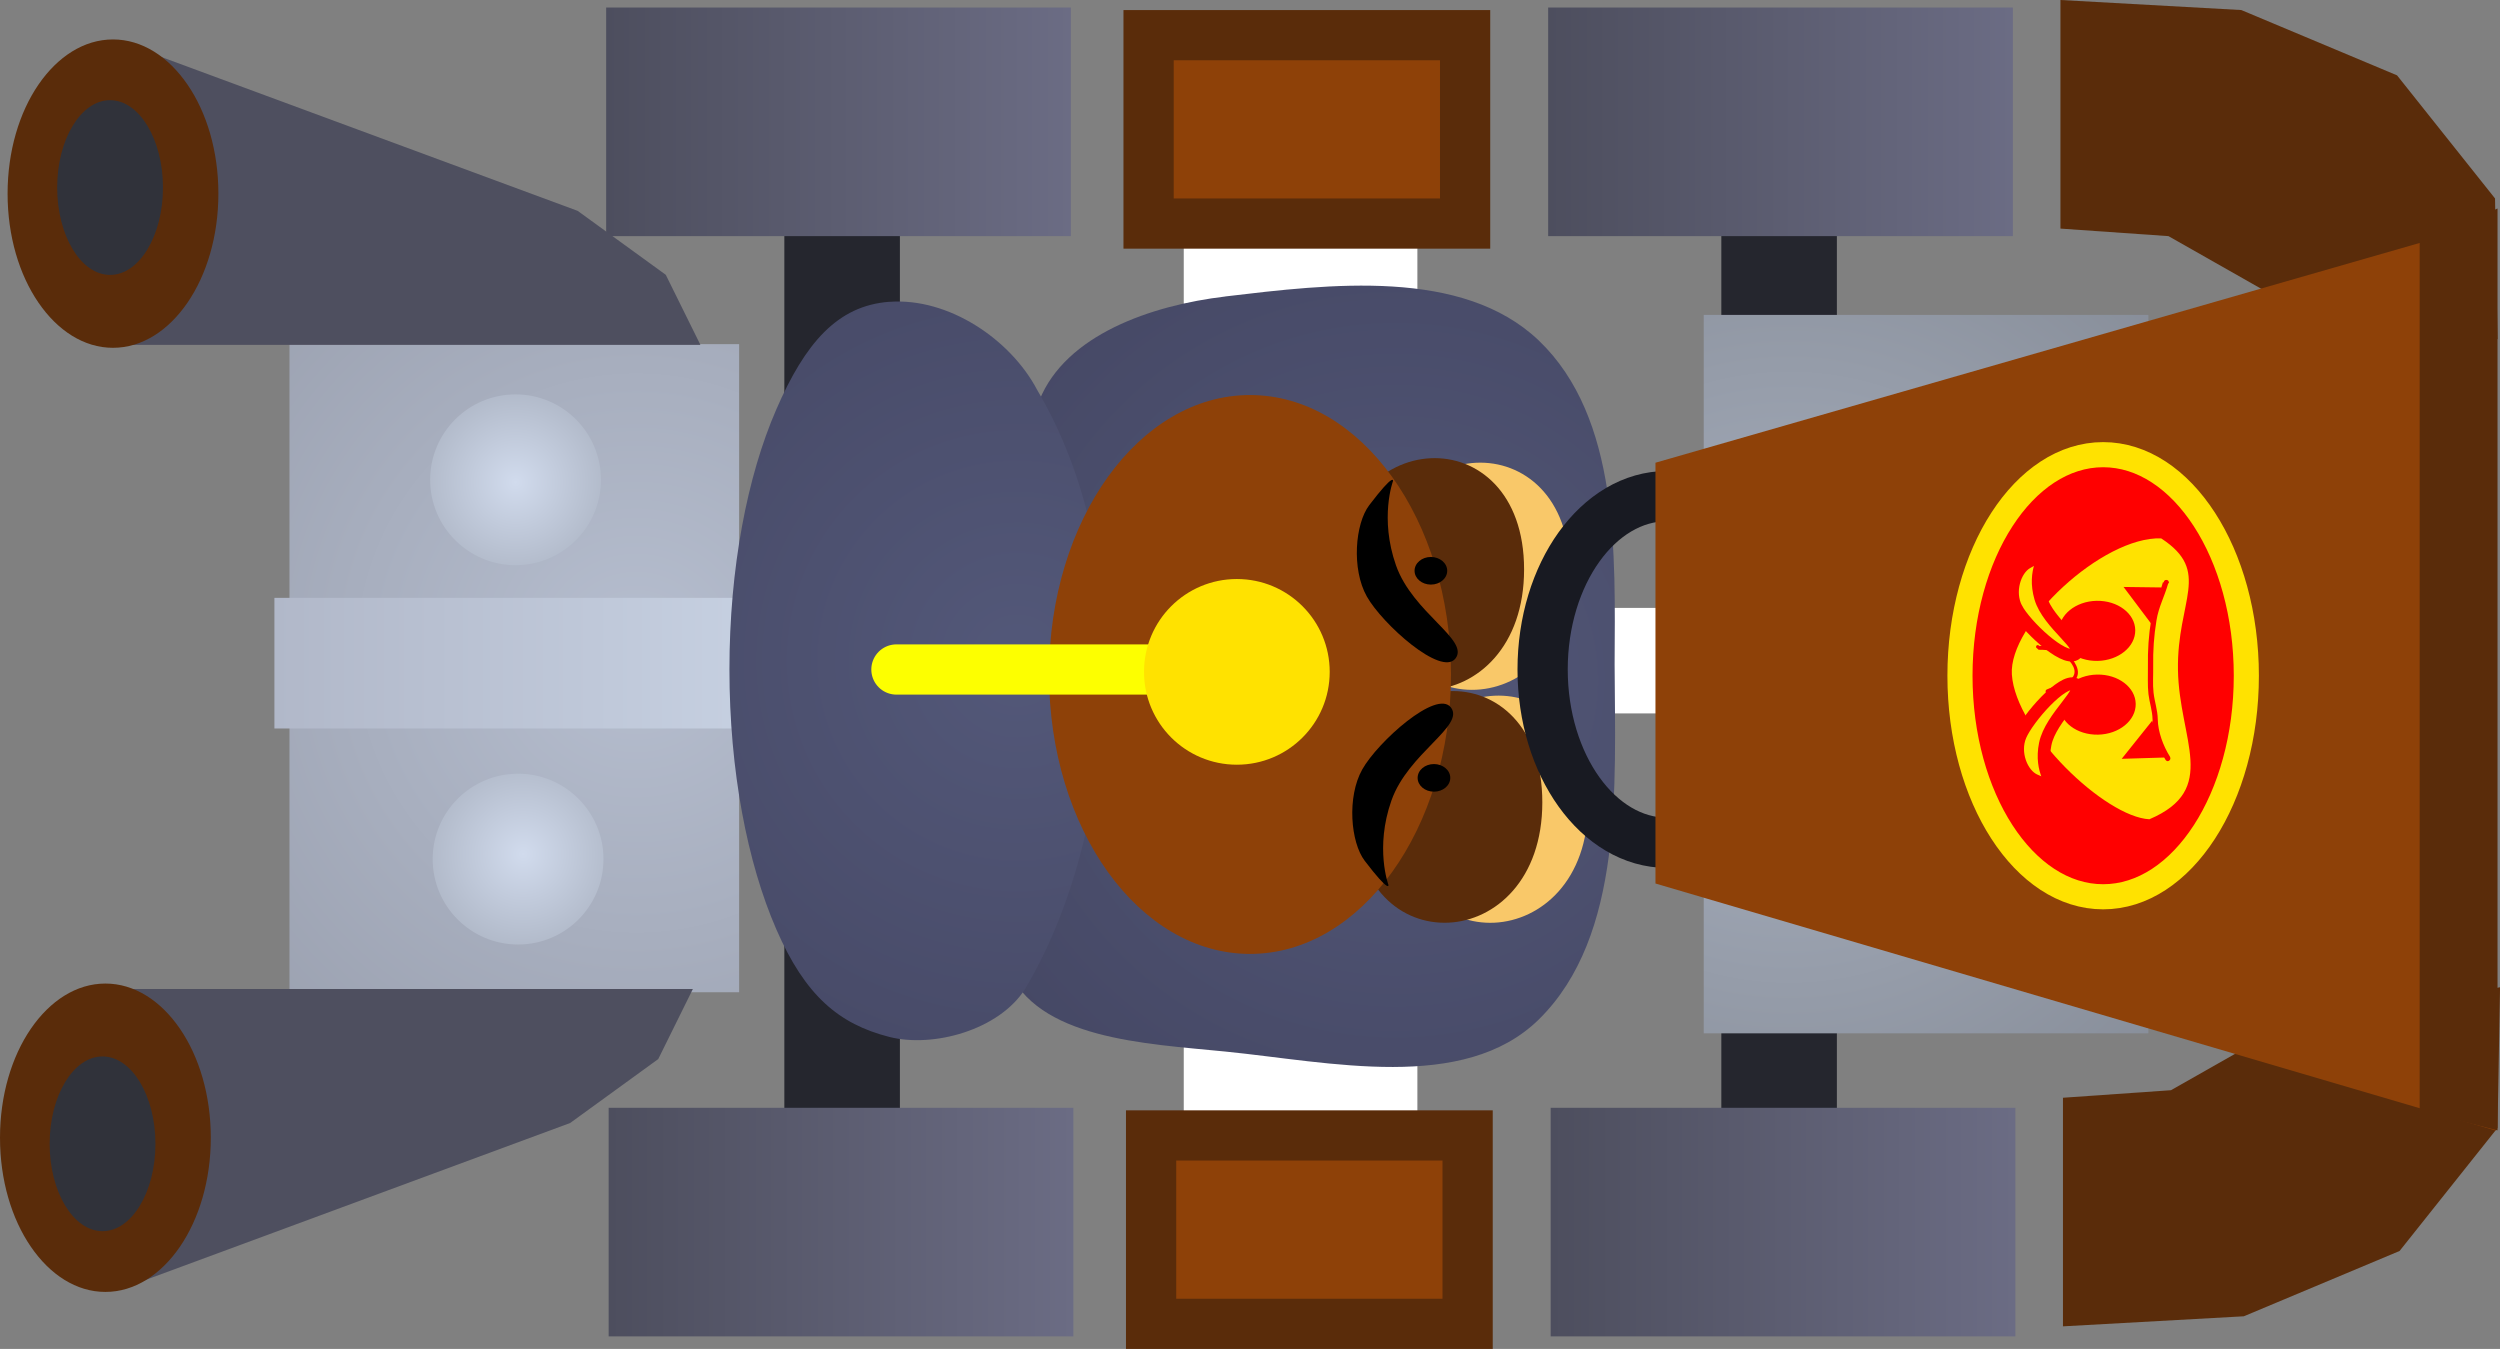 <svg version="1.1" xmlns="http://www.w3.org/2000/svg" xmlns:xlink="http://www.w3.org/1999/xlink" width="49.761" height="26.85" viewBox="0,0,49.761,26.85"><rect x="0" y="0" width="49.761" height="26.85" fill="#808080" stroke="none"/><defs><radialGradient cx="227.78" cy="179.574" r="11.126" gradientUnits="userSpaceOnUse" id="color-1"><stop offset="0" stop-color="#b6becf"/><stop offset="1" stop-color="#999fae"/></radialGradient><linearGradient x1="220.581" y1="178.475" x2="230.081" y2="178.475" gradientUnits="userSpaceOnUse" id="color-2"><stop offset="0" stop-color="#b1b8c9"/><stop offset="1" stop-color="#c6d0e1"/></linearGradient><radialGradient cx="242.893" cy="180.115" r="11.754" gradientUnits="userSpaceOnUse" id="color-3"><stop offset="0" stop-color="#535879"/><stop offset="1" stop-color="#434561"/></radialGradient><radialGradient cx="235.369" cy="179.727" r="11.614" gradientUnits="userSpaceOnUse" id="color-4"><stop offset="0" stop-color="#535879"/><stop offset="1" stop-color="#434561"/></radialGradient><radialGradient cx="250.73" cy="180.056" r="12.159" gradientUnits="userSpaceOnUse" id="color-5"><stop offset="0" stop-color="#a9b1c0"/><stop offset="1" stop-color="#828893"/></radialGradient><linearGradient x1="227.234" y1="188.625" x2="236.484" y2="188.625" gradientUnits="userSpaceOnUse" id="color-6"><stop offset="0" stop-color="#4d4e5e"/><stop offset="1" stop-color="#6b6c84"/></linearGradient><linearGradient x1="245.984" y1="188.625" x2="255.234" y2="188.625" gradientUnits="userSpaceOnUse" id="color-7"><stop offset="0" stop-color="#4d4e5e"/><stop offset="1" stop-color="#6b6c84"/></linearGradient><linearGradient x1="227.184" y1="166.725" x2="236.434" y2="166.725" gradientUnits="userSpaceOnUse" id="color-8"><stop offset="0" stop-color="#4d4e5e"/><stop offset="1" stop-color="#6b6c84"/></linearGradient><linearGradient x1="245.934" y1="166.725" x2="255.184" y2="166.725" gradientUnits="userSpaceOnUse" id="color-9"><stop offset="0" stop-color="#4d4e5e"/><stop offset="1" stop-color="#6b6c84"/></linearGradient><radialGradient cx="225.531" cy="183.575" r="2.34" gradientUnits="userSpaceOnUse" id="color-10"><stop offset="0" stop-color="#d1dbed"/><stop offset="1" stop-color="#a9b1c0"/></radialGradient><radialGradient cx="225.381" cy="176.175" r="2.275" gradientUnits="userSpaceOnUse" id="color-11"><stop offset="0" stop-color="#d1dbed"/><stop offset="1" stop-color="#a9b1c0"/></radialGradient></defs><g transform="translate(-215.119,-166.575)"><g data-paper-data="{&quot;isPaintingLayer&quot;:true}" fill-rule="nonzero" stroke-linejoin="miter" stroke-miterlimit="10" stroke-dasharray="" stroke-dashoffset="0" style="mix-blend-mode: normal"><path d="M228.081,178.675h25v2.1h-25z" fill="#ffffff" stroke="none" stroke-width="0.884" stroke-linecap="butt"/><path d="M238.681,170.775h4.65v18.6h-4.65z" fill="#ffffff" stroke="none" stroke-width="1" stroke-linecap="butt"/><path d="M249.381,170.525h2.3v18.75h-2.3z" fill="#25262e" stroke="none" stroke-width="1" stroke-linecap="butt"/><path d="M230.731,170.525h2.3v18.75h-2.3z" fill="#25262e" stroke="none" stroke-width="1" stroke-linecap="butt"/><path d="M256.131,166.575l3.6,0.2l3.1,1.3l1.95,2.45l0.05,2.8l-4.7,-1l-1.85,-1.05l-2.15,-0.15z" fill="#5a2c0a" stroke="none" stroke-width="1" stroke-linecap="round"/><path d="M256.181,188.425l2.15,-0.15l1.85,-1.05l4.7,-1l-0.05,2.8l-1.95,2.45l-3.1,1.3l-3.6,0.2z" data-paper-data="{&quot;origPos&quot;:null}" fill="#5a2c0a" stroke="none" stroke-width="1" stroke-linecap="round"/><path d="M220.881,173.425h8.95v12.9h-8.95z" fill="url(#color-1)" stroke="none" stroke-width="1" stroke-linecap="butt"/><path d="M220.581,178.475h9.5v2.6h-9.5z" fill="url(#color-2)" stroke="none" stroke-width="1" stroke-linecap="butt"/><g stroke="none" stroke-width="1.59" stroke-linecap="round"><path d="M239.504,172.476c2.083,-0.248 4.723,-0.571 6.242,0.875c1.616,1.546 1.52,4.256 1.511,6.441c0.009,2.43 0.186,5.41 -1.511,7.077c-1.493,1.461 -4.163,0.843 -6.242,0.636c-1.589,-0.159 -3.758,-0.242 -4.333,-1.67c-0.817,-1.84 0.975,-3.896 1.113,-5.884c0.126,-1.803 -1.234,-3.745 -0.477,-5.407c0.522,-1.306 2.23,-1.892 3.697,-2.067z" fill="url(#color-3)"/><path d="M232.819,172.583c1.18,-0.089 2.414,0.748 2.942,1.749c1.019,1.722 1.42,3.828 1.352,5.805c-0.073,2.107 -0.525,4.327 -1.59,6.123c-0.52,0.817 -1.827,1.177 -2.704,0.954c-1.002,-0.256 -1.673,-0.819 -2.249,-2.144c-0.576,-1.325 -0.932,-3.154 -0.932,-5.172c0,-2.018 0.356,-3.847 0.932,-5.172c0.576,-1.325 1.217,-2.066 2.249,-2.144z" fill="url(#color-4)"/></g><path d="M249.031,172.843h8.85v14.3h-8.85z" fill="url(#color-5)" stroke="none" stroke-width="1.147" stroke-linecap="butt"/><g stroke="none" stroke-linecap="butt"><path d="M246.364,177.956c0,3.012 -3.727,3.19 -3.727,0.178c0,-3.012 3.727,-3.19 3.727,-0.178z" fill="#f9c869" stroke-width="NaN"/><path d="M245.455,177.909c0,3.072 -3.727,3.254 -3.727,0.182c0,-3.072 3.727,-3.254 3.727,-0.182z" fill="#5a2c0a" stroke-width="NaN"/></g><g stroke="none" stroke-linecap="butt"><path d="M246.727,182.593c0,3.012 -3.727,3.19 -3.727,0.178c0,-3.012 3.727,-3.19 3.727,-0.178z" fill="#f9c869" stroke-width="NaN"/><path d="M245.818,182.545c0,3.072 -3.727,3.254 -3.727,0.182c0,-3.072 3.727,-3.254 3.727,-0.182z" fill="#5a2c0a" stroke-width="NaN"/></g><path d="M248.299,176.45c0.683,0 1.302,0.387 1.75,1.011c0.448,0.625 0.725,1.487 0.725,2.439c0,0.952 -0.277,1.814 -0.725,2.439c-0.448,0.624 -1.067,1.011 -1.75,1.011c-0.683,0 -1.302,-0.387 -1.75,-1.011c-0.448,-0.625 -0.725,-1.487 -0.725,-2.439c0,-0.952 0.277,-1.814 0.725,-2.439c0.448,-0.624 1.067,-1.011 1.75,-1.011z" data-paper-data="{&quot;origPos&quot;:null}" fill="none" stroke="#181a22" stroke-width="1" stroke-linecap="butt"/><path d="M248.07,175.785l16.724,-4.809v18.102l-16.724,-4.917z" data-paper-data="{&quot;origPos&quot;:null}" fill="#8e4108" stroke="none" stroke-width="0.54" stroke-linecap="butt"/><path d="M256.981,175.625c0.786,0 1.499,0.493 2.015,1.29c0.516,0.796 0.835,1.896 0.835,3.11c0,1.214 -0.319,2.314 -0.835,3.11c-0.516,0.797 -1.229,1.29 -2.015,1.29c-0.786,0 -1.499,-0.493 -2.015,-1.29c-0.516,-0.796 -0.835,-1.896 -0.835,-3.11c0,-1.214 0.319,-2.314 0.835,-3.11c0.516,-0.797 1.229,-1.29 2.015,-1.29z" data-paper-data="{&quot;origPos&quot;:null}" fill="#ff0000" stroke="#ffe200" stroke-width="0.5" stroke-linecap="butt"/><g data-paper-data="{&quot;origPos&quot;:null}"><path d="M227.234,188.625h9.25v4.55h-9.25z" fill="url(#color-6)" stroke="none" stroke-width="1.062" stroke-linecap="butt"/><path d="M245.984,188.625h9.25v4.55h-9.25z" fill="url(#color-7)" stroke="none" stroke-width="1.062" stroke-linecap="butt"/><path d="M238.031,189.175h6.3v3.75h-6.3z" fill="#8e4108" stroke="#5a2c0a" stroke-width="1" stroke-linecap="round"/></g><g data-paper-data="{&quot;origPos&quot;:null}"><path d="M227.184,166.725h9.25v4.55h-9.25z" fill="url(#color-8)" stroke="none" stroke-width="1.062" stroke-linecap="butt"/><path d="M245.934,166.725h9.25v4.55h-9.25z" fill="url(#color-9)" stroke="none" stroke-width="1.062" stroke-linecap="butt"/><path d="M237.981,167.275h6.3v3.75h-6.3z" fill="#8e4108" stroke="#5a2c0a" stroke-width="1" stroke-linecap="round"/></g><g stroke="none"><path d="M217.599,167.439l9.018,3.333l1.754,1.273l0.689,1.394h-11.461z" fill="#4e4f5f" stroke-width="1.232" stroke-linecap="round"/><path d="M215.884,172.598c-0.381,-0.555 -0.614,-1.322 -0.614,-2.169c0,-0.847 0.234,-1.614 0.614,-2.169c0.381,-0.556 0.905,-0.9 1.484,-0.9c0.578,0 1.103,0.343 1.484,0.9c0.381,0.555 0.614,1.322 0.614,2.169c0,0.847 -0.234,1.614 -0.614,2.169c-0.381,0.556 -0.905,0.9 -1.484,0.9c-0.579,0 -1.103,-0.343 -1.484,-0.9z" fill="#5a2c0a" stroke-width="2.387" stroke-linecap="butt"/><path d="M216.566,171.537c-0.19,-0.314 -0.309,-0.749 -0.309,-1.229c0,-0.48 0.118,-0.915 0.309,-1.229c0.19,-0.315 0.453,-0.51 0.744,-0.51c0.291,0 0.553,0.195 0.744,0.51c0.19,0.314 0.309,0.749 0.309,1.229c0,0.48 -0.118,0.915 -0.309,1.229c-0.19,0.315 -0.453,0.51 -0.744,0.51c-0.291,0 -0.553,-0.195 -0.744,-0.51z" fill="#30323a" stroke-width="1.197" stroke-linecap="butt"/></g><g stroke="none"><path d="M217.449,186.261h11.461l-0.689,1.394l-1.754,1.273l-9.018,3.333z" fill="#4e4f5f" stroke-width="1.232" stroke-linecap="round"/><path d="M217.217,186.152c0.578,0 1.103,0.343 1.484,0.9c0.381,0.555 0.614,1.322 0.614,2.169c0,0.847 -0.234,1.614 -0.614,2.169c-0.381,0.556 -0.905,0.9 -1.484,0.9c-0.579,0 -1.103,-0.343 -1.484,-0.9c-0.381,-0.555 -0.614,-1.322 -0.614,-2.169c0,-0.847 0.234,-1.614 0.614,-2.169c0.381,-0.556 0.905,-0.9 1.484,-0.9z" fill="#5a2c0a" stroke-width="2.387" stroke-linecap="butt"/><path d="M217.16,187.603c0.291,0 0.553,0.195 0.744,0.51c0.19,0.314 0.309,0.749 0.309,1.229c0,0.48 -0.118,0.915 -0.309,1.229c-0.19,0.315 -0.453,0.51 -0.744,0.51c-0.291,0 -0.553,-0.195 -0.744,-0.51c-0.19,-0.314 -0.309,-0.749 -0.309,-1.229c0,-0.48 0.118,-0.915 0.309,-1.229c0.19,-0.315 0.453,-0.51 0.744,-0.51z" fill="#30323a" stroke-width="1.197" stroke-linecap="butt"/></g><path d="M225.431,181.975c0.469,0 0.894,0.19 1.202,0.498c0.308,0.308 0.498,0.733 0.498,1.202c0,0.469 -0.19,0.894 -0.498,1.202c-0.308,0.308 -0.733,0.498 -1.202,0.498c-0.469,0 -0.894,-0.19 -1.202,-0.498c-0.308,-0.308 -0.498,-0.733 -0.498,-1.202c0,-0.469 0.19,-0.894 0.498,-1.202c0.308,-0.308 0.733,-0.498 1.202,-0.498z" fill="url(#color-10)" stroke="none" stroke-width="1" stroke-linecap="butt"/><path d="M225.381,174.425c0.469,0 0.894,0.19 1.202,0.498c0.308,0.308 0.498,0.733 0.498,1.202c0,0.469 -0.19,0.894 -0.498,1.202c-0.308,0.308 -0.733,0.498 -1.202,0.498c-0.469,0 -0.894,-0.19 -1.202,-0.498c-0.308,-0.308 -0.498,-0.733 -0.498,-1.202c0,-0.469 0.19,-0.894 0.498,-1.202c0.308,-0.308 0.733,-0.498 1.202,-0.498z" fill="url(#color-11)" stroke="none" stroke-width="1" stroke-linecap="butt"/><path d="M263.281,171.375l1.55,-0.65v18.35l-1.55,-0.4z" fill="#5a2c0a" stroke="none" stroke-width="1" stroke-linecap="round"/><g stroke-width="0.25" stroke-linecap="butt"><path d="M258.136,177.291c1.014,0.663 0.311,1.226 0.334,2.619c0.023,1.393 0.828,2.378 -0.569,2.972c-0.882,-0.046 -2.66,-1.741 -2.737,-2.88c-0.068,-1.006 1.805,-2.753 2.972,-2.711z" data-paper-data="{&quot;origPos&quot;:null}" fill="#ffe200" stroke="none"/><path d="M256.851,178.534c0.42,-0.008 0.764,0.253 0.769,0.583c0.005,0.33 -0.33,0.605 -0.75,0.613c-0.42,0.008 -0.764,-0.253 -0.769,-0.583c-0.005,-0.33 0.33,-0.605 0.75,-0.613z" data-paper-data="{&quot;origPos&quot;:null}" fill="#ff0000" stroke="none"/><path d="M256.86,180.002c0.42,-0.008 0.764,0.253 0.769,0.583c0.005,0.33 -0.33,0.605 -0.75,0.613c-0.42,0.008 -0.764,-0.253 -0.769,-0.583c-0.005,-0.33 0.33,-0.605 0.75,-0.613z" data-paper-data="{&quot;origPos&quot;:null}" fill="#ff0000" stroke="none"/><path d="M256.421,180.193c0.249,0.116 -0.483,0.646 -0.593,1.192c-0.11,0.545 0.182,0.843 0.182,0.843c0,0 0.051,0.083 -0.399,-0.126c-0.249,-0.116 -0.423,-0.543 -0.278,-0.886c0.146,-0.343 0.839,-1.139 1.088,-1.023z" fill="#ffe200" stroke="#ff0000"/><path d="M255.255,178.687c-0.173,-0.327 -0.034,-0.77 0.205,-0.91c0.431,-0.253 0.387,-0.164 0.387,-0.164c0,0 -0.267,0.325 -0.113,0.858c0.154,0.532 0.926,0.988 0.687,1.128c-0.239,0.14 -0.993,-0.584 -1.166,-0.912z" data-paper-data="{&quot;index&quot;:null}" fill="#ffe200" stroke="#ff0000"/><path d="M255.671,179.417c0.02,-0.005 0.031,0.005 0.036,0.015c0.197,-0.002 0.461,0.04 0.607,0.196c0.145,0.17 0.265,0.378 0.041,0.55c-0.143,0.109 -0.314,0.121 -0.47,0.193c0,0 -0.032,0.015 -0.046,-0.021c-0.014,-0.036 0.019,-0.051 0.019,-0.051c0.152,-0.071 0.321,-0.081 0.458,-0.186c0.177,-0.136 0.078,-0.302 -0.049,-0.431c-0.136,-0.145 -0.392,-0.177 -0.571,-0.174l-0.05,-0.046c0,0 -0.008,-0.038 0.026,-0.047z" fill="#ff0000" stroke="none"/><path d="M258.238,178.118c0.052,-0.001 0.053,0.057 0.053,0.057l-0.017,0.018c-0.074,0.261 -0.188,0.462 -0.231,0.727c-0.052,0.316 -0.071,0.601 -0.066,0.921c0.003,0.169 -0.012,0.353 0.007,0.521c0.02,0.177 0.081,0.347 0.084,0.529c0.004,0.252 0.11,0.534 0.241,0.742c0,0 0.03,0.048 -0.013,0.081c-0.043,0.033 -0.073,-0.015 -0.073,-0.015c-0.141,-0.225 -0.255,-0.531 -0.259,-0.806c-0.003,-0.171 -0.061,-0.334 -0.081,-0.501c-0.021,-0.178 -0.008,-0.37 -0.011,-0.549c-0.005,-0.327 0.014,-0.622 0.067,-0.944c0.043,-0.265 0.162,-0.486 0.234,-0.741l0.012,0.018c0,0 -0,-0.058 0.052,-0.058z" data-paper-data="{&quot;origPos&quot;:null}" fill="#ff0000" stroke="none"/><path d="M258.204,181.653l-0.854,0.026l0.608,-0.76z" data-paper-data="{&quot;origPos&quot;:null}" fill="#ff0000" stroke="none"/><path d="M257.964,179.025l-0.577,-0.767l0.757,0.01z" data-paper-data="{&quot;origPos&quot;:null,&quot;index&quot;:null}" fill="#ff0000" stroke="none"/></g><path d="M244,180c0,3.072 -1.791,5.562 -4,5.562c-2.209,0 -4,-2.49 -4,-5.562c0,-3.072 1.791,-5.562 4,-5.562c2.209,0 4,2.49 4,5.562z" fill="#8e4108" stroke="none" stroke-width="NaN" stroke-linecap="butt"/><g><path d="M232.962,179.901h5.782" fill="none" stroke="#fdff00" stroke-width="1" stroke-linecap="round"/><path d="M237.89,179.948c0,-1.021 0.827,-1.848 1.848,-1.848c1.021,0 1.848,0.827 1.848,1.848c0,1.021 -0.827,1.848 -1.848,1.848c-1.021,0 -1.848,-0.827 -1.848,-1.848z" fill="#ffe200" stroke="none" stroke-width="0" stroke-linecap="butt"/></g><path d="M242.325,178.448c-0.308,-0.549 -0.233,-1.45 0.049,-1.819c0.508,-0.666 0.472,-0.479 0.472,-0.479c0,0 -0.273,0.734 0.06,1.68c0.334,0.946 1.466,1.482 1.184,1.851c-0.281,0.369 -1.456,-0.684 -1.765,-1.233z" data-paper-data="{&quot;index&quot;:null}" fill="#000000" stroke="none" stroke-width="0" stroke-linecap="butt"/><path d="M243.999,180.657c0.281,0.369 -0.85,0.904 -1.184,1.851c-0.334,0.946 -0.06,1.68 -0.06,1.68c0,0 0.036,0.186 -0.472,-0.479c-0.281,-0.369 -0.357,-1.27 -0.049,-1.819c0.308,-0.549 1.483,-1.602 1.765,-1.233z" data-paper-data="{&quot;index&quot;:null}" fill="#000000" stroke="none" stroke-width="0" stroke-linecap="butt"/><path d="M243.986,182.058c0,0.152 -0.146,0.275 -0.325,0.275c-0.179,0 -0.325,-0.123 -0.325,-0.275c0,-0.152 0.145,-0.275 0.325,-0.275c0.179,0 0.325,0.123 0.325,0.275z" fill="#000000" stroke="none" stroke-width="0" stroke-linecap="butt"/><path d="M243.925,177.936c0,0.152 -0.146,0.275 -0.325,0.275c-0.179,0 -0.325,-0.123 -0.325,-0.275c0,-0.152 0.145,-0.275 0.325,-0.275c0.179,0 0.325,0.123 0.325,0.275z" fill="#000000" stroke="none" stroke-width="0" stroke-linecap="butt"/></g></g></svg>